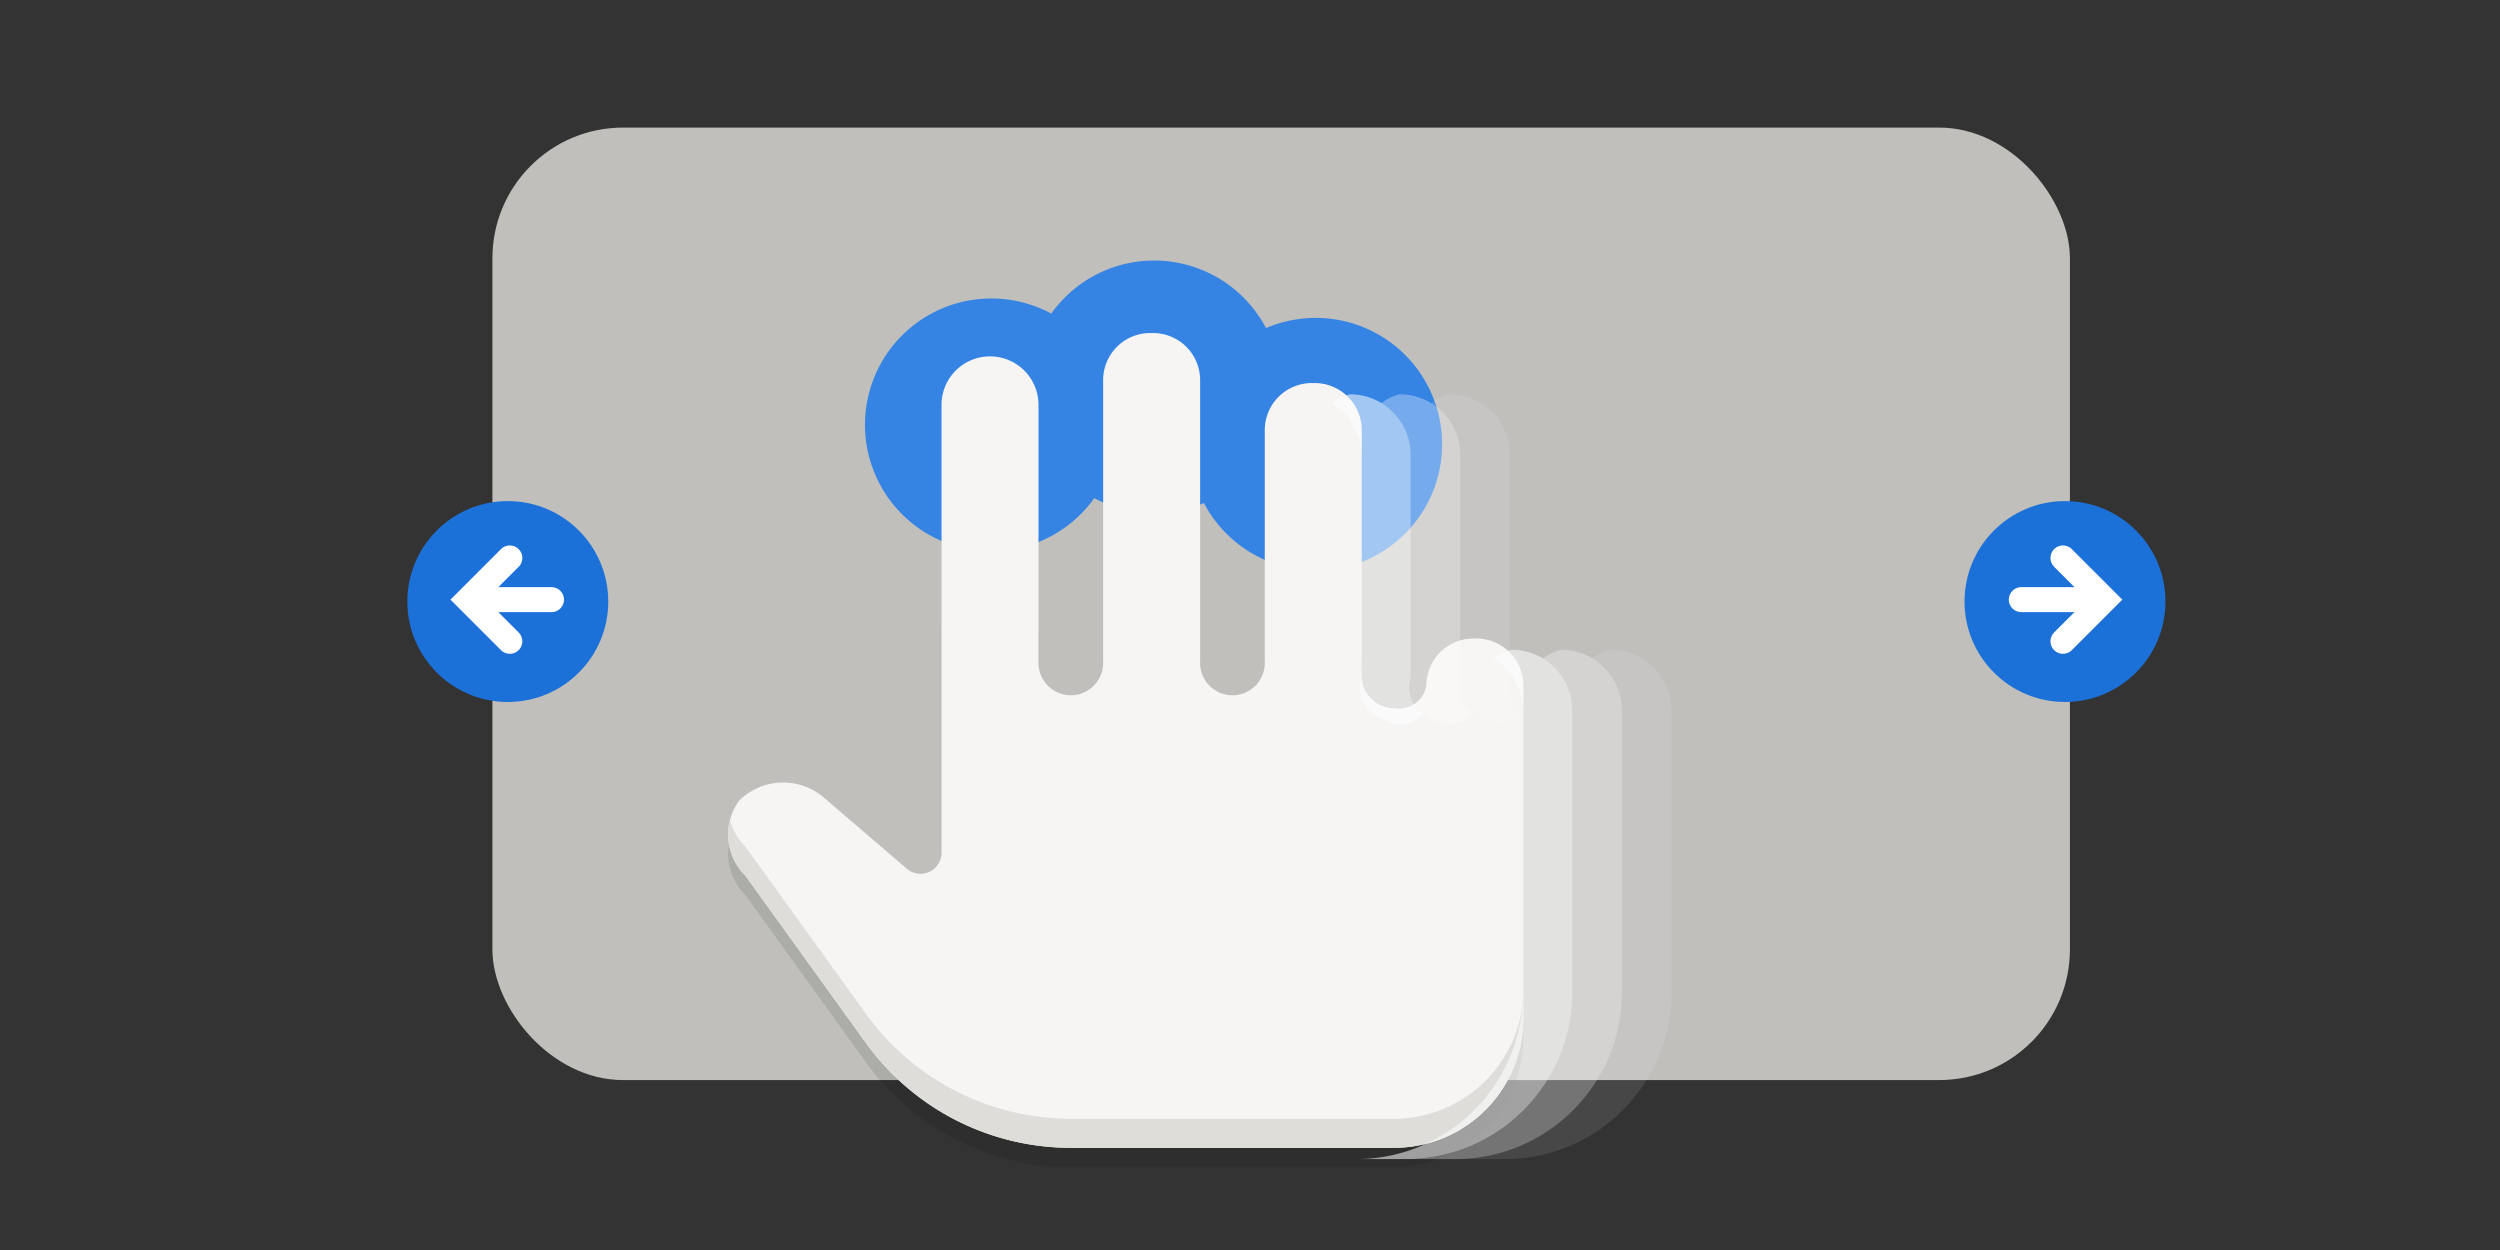 <svg xmlns="http://www.w3.org/2000/svg" width="600" height="300"><rect width="100%" height="100%" fill="#333333" stroke="none"/><rect width="378.596" height="228.596" x="118.18" y="30.621" rx="31.362" ry="31.362" fill="#c0bfbc"/><path d="M346.108 106.622a30.326 30.326 0 01-30.325 30.325 30.326 30.326 0 01-30.326-30.325 30.326 30.326 0 0130.326-30.326 30.326 30.326 0 0130.325 30.326zm-38.782-13.768a30.326 30.326 0 01-30.325 30.326 30.326 30.326 0 01-30.326-30.326A30.326 30.326 0 01277 62.528a30.326 30.326 0 0130.325 30.326zm-39.078 9.105a30.326 30.326 0 01-30.326 30.326 30.326 30.326 0 01-30.325-30.326 30.326 30.326 0 0130.325-30.326 30.326 30.326 0 0130.326 30.326z" fill="#3584e4"/><g fill="#f6f5f4"><path style="font-variation-settings:normal;marker:none" d="M225.967 151.804v57.492a5.046 5.046 0 01-8.33 3.832l-19.918-17.073a14.993 14.993 0 00-20.359.782 13.86 13.86 0 001.48 17.902l28.98 40.202a60.624 60.624 0 0049.178 25.173h77.579a31.031 31.031 0 0031.031-31.032v-79.906a11.299 11.299 0 00-11.299-11.299h-.675a11.299 11.299 0 00-11.3 11.3 6.696 6.696 0 01-7.757 5.43 7.758 7.758 0 01-7.758-7.758v-6.982a11.299 11.299 0 00-11.299-11.299h-.676a11.299 11.299 0 00-11.299 11.299v3.879a7.758 7.758 0 01-7.757 7.758 7.758 7.758 0 01-7.758-7.758v-3.879a11.299 11.299 0 00-11.3-11.299h-.675a11.299 11.299 0 00-11.299 11.299v3.879a7.758 7.758 0 01-7.758 7.758 7.758 7.758 0 01-7.758-7.758v-11.942a11.637 11.637 0 00-11.636-11.637 11.637 11.637 0 00-11.637 11.637z" fill="#000" fill-opacity=".102"/><path d="M225.967 97.165v107.493a5.046 5.046 0 01-8.33 3.83l-19.918-17.072a14.993 14.993 0 00-20.359.782 13.86 13.86 0 001.48 17.902l28.98 40.202a60.624 60.624 0 0049.178 25.173h77.579a31.031 31.031 0 0031.031-31.031v-79.906a11.299 11.299 0 00-11.299-11.3h-.675a11.299 11.299 0 00-11.3 11.3 6.696 6.696 0 01-7.757 5.43 7.758 7.758 0 01-7.758-7.758v-58.982A11.299 11.299 0 00315.52 91.93h-.676a11.299 11.299 0 00-11.299 11.3v55.878a7.758 7.758 0 01-7.757 7.758 7.758 7.758 0 01-7.758-7.758v-67.88a11.299 11.299 0 00-11.3-11.299h-.675a11.299 11.299 0 00-11.299 11.3v67.878a7.758 7.758 0 01-7.758 7.758 7.758 7.758 0 01-7.758-7.758V97.165a11.637 11.637 0 00-11.636-11.636 11.637 11.637 0 00-11.637 11.636z"/><path d="M175.207 196.788a13.86 13.86 0 003.632 13.312l28.982 40.203a60.624 60.624 0 0049.177 25.172h77.579a31.031 31.031 0 0031.03-31.031v-6.866a31.031 31.031 0 01-31.03 30.916h-77.58a60.624 60.624 0 01-49.176-25.173l-28.982-40.203a13.86 13.86 0 01-3.632-6.33z" fill="#deddda"/></g><g transform="rotate(-90 365.01 274.153)"><circle cx="494.793" cy="31.016" r="24.109" fill="#1c71d8"/><path d="M485.25 31.5l10-10 10 10m-10-10v20" fill="none" stroke="#fff" stroke-width="6" stroke-linecap="round"/></g><g transform="matrix(0 -1 -1 0 526.613 639.162)"><circle cx="494.793" cy="31.016" r="24.109" fill="#1c71d8"/><path d="M485.25 31.5l10-10 10 10m-10-10v20" fill="none" stroke="#fff" stroke-width="6" stroke-linecap="round"/></g><path d="M324.012 94.633a12 12 0 00-4.352 2.101 14.565 14.565 0 017.03 12.463v53.475a8.075 8.075 0 005.515 10 7.235 7.235 0 009.32-1.272 8.075 8.075 0 01-2.949-8.728v-53.475c0-8.043-6.52-14.564-14.564-14.564zm38.79 61.31a12 12 0 00-4.353 2.1 14.564 14.564 0 017.031 12.465v67.672c0 22.091-17.908 40-40 40h11.887c22.092 0 40-17.909 40-40v-67.672c0-8.044-6.52-14.565-14.564-14.565z" opacity=".546" fill="#fff"/><path d="M335.898 94.633a12 12 0 00-4.351 2.101 14.565 14.565 0 017.03 12.463v53.475a8.075 8.075 0 005.515 10 7.235 7.235 0 009.32-1.272 8.075 8.075 0 01-2.95-8.728v-53.475c0-8.043-6.52-14.564-14.564-14.564zm38.791 61.31a12 12 0 00-4.353 2.1 14.564 14.564 0 017.031 12.465v67.672c0 22.091-17.908 40-40 40h11.887c22.091 0 40-17.909 40-40v-67.672c0-8.044-6.52-14.565-14.565-14.565z" opacity=".32" fill="#fff"/><path d="M347.785 94.633a12 12 0 00-4.351 2.101 14.565 14.565 0 017.029 12.463v53.475a8.075 8.075 0 005.516 10 7.235 7.235 0 009.32-1.272 8.075 8.075 0 01-2.95-8.728v-53.475c0-8.043-6.52-14.564-14.564-14.564zm38.791 61.31a12 12 0 00-4.353 2.1 14.564 14.564 0 017.03 12.465v67.672c0 22.091-17.908 40-40 40h11.888c22.091 0 40-17.909 40-40v-67.672c0-8.044-6.521-14.565-14.565-14.565z" opacity=".101" fill="#fff"/></svg>